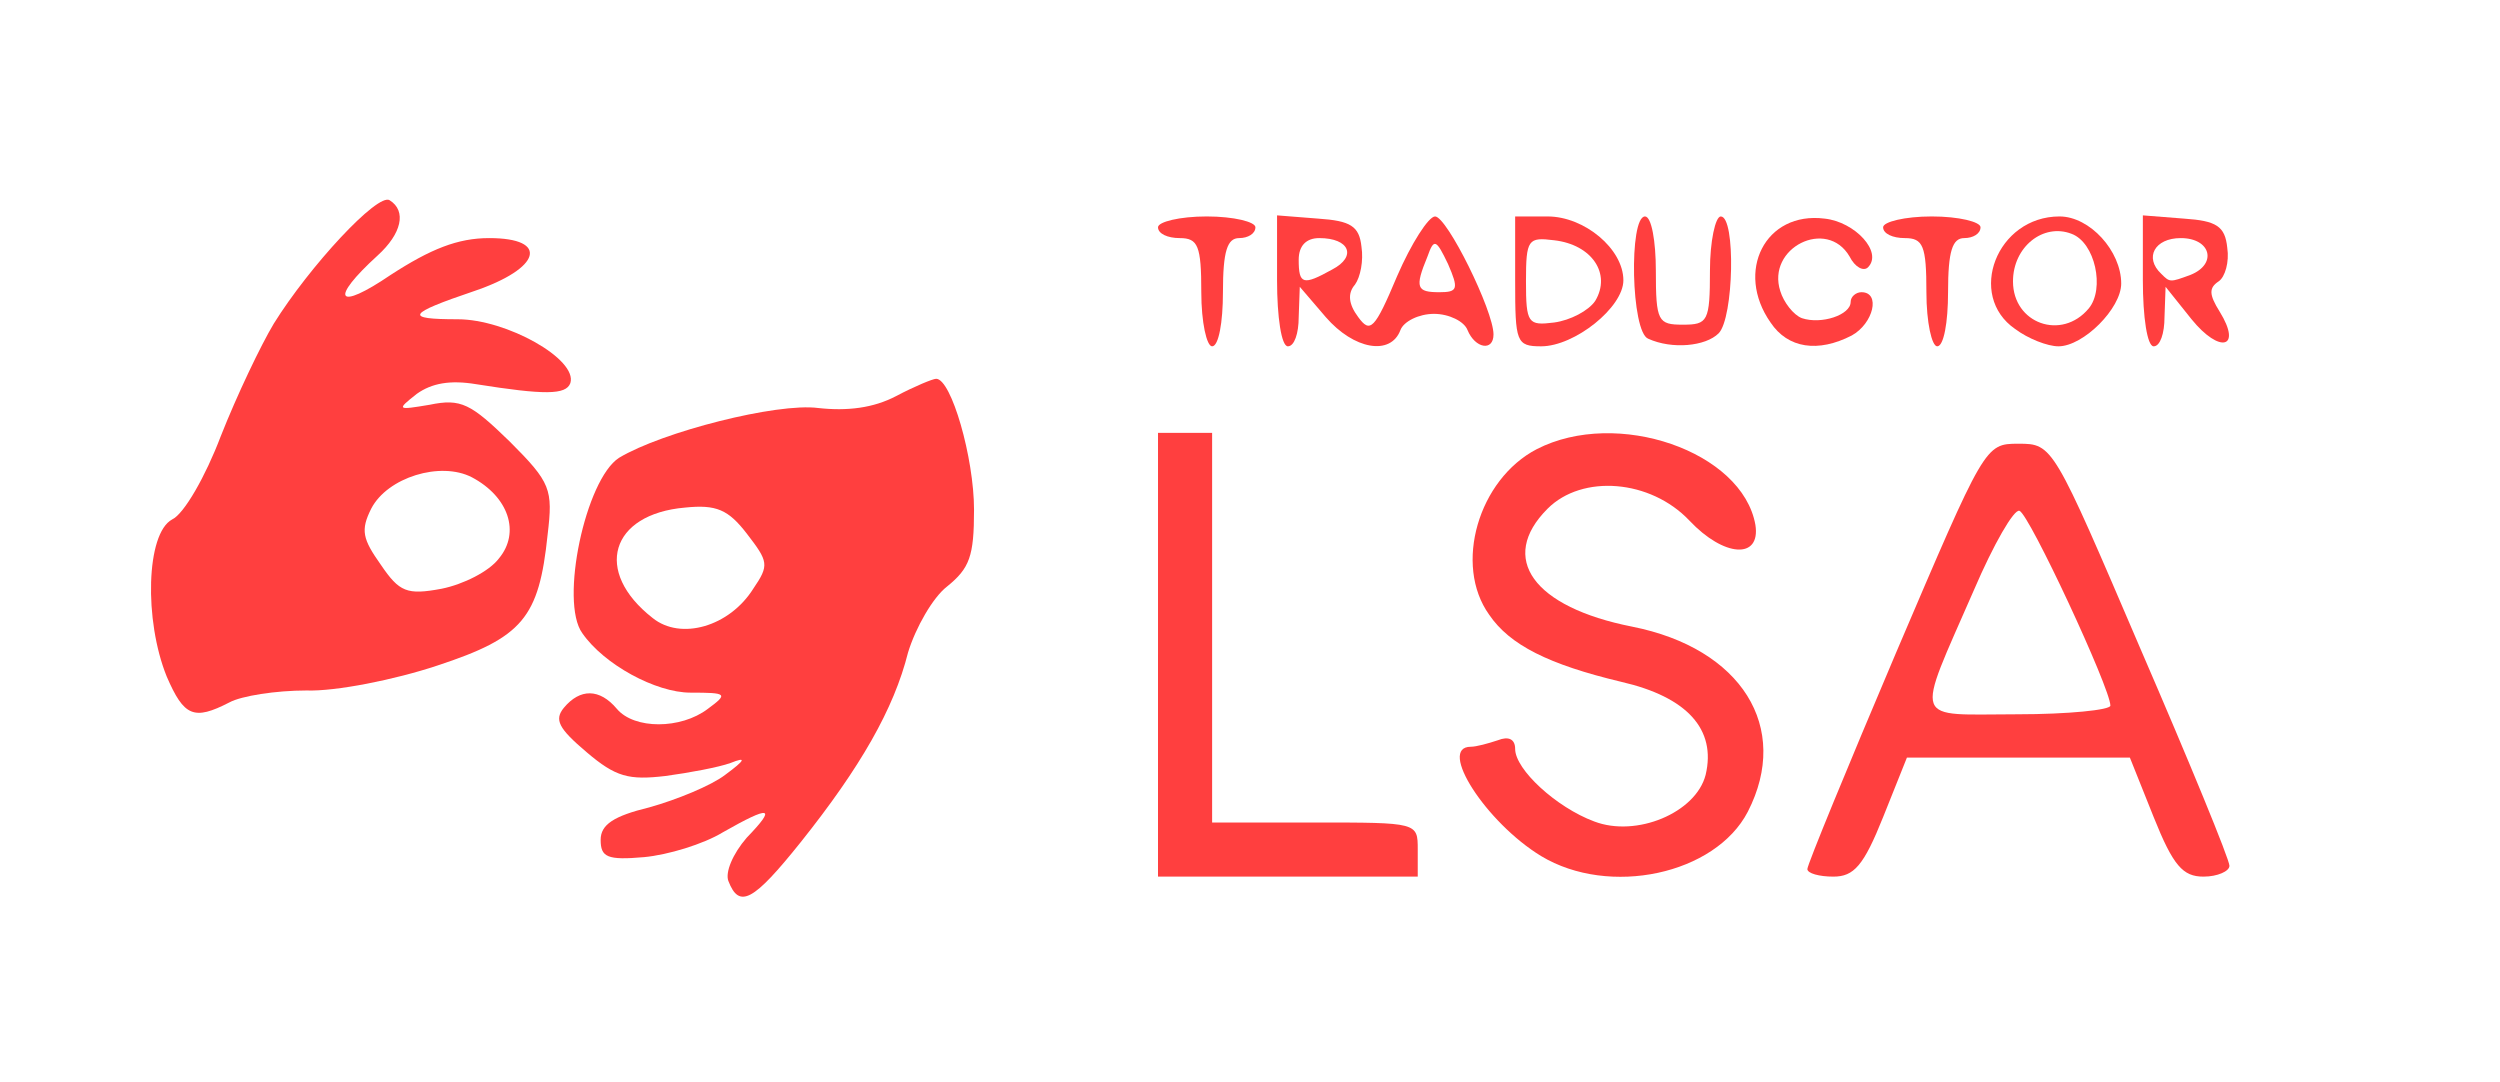 <?xml version="1.0" encoding="utf-8"?>
<!DOCTYPE svg PUBLIC "-//W3C//DTD SVG 1.0//EN" "http://www.w3.org/TR/2001/REC-SVG-20010904/DTD/svg10.dtd">
<svg version="1.0" xmlns="http://www.w3.org/2000/svg" width="231px" height="100px" viewBox="0 0 231 100" preserveAspectRatio="xMidYMid meet">
 <g fill="#ff3f3f">
  <path d="M67.3 81.4 c-0.3 -0.8 0.4 -2.5 1.7 -4 2.8 -2.9 2.2 -3 -2.2 -0.5 -1.8 1.1 -5.1 2.1 -7.3 2.3 -3.4 0.3 -4 0 -4 -1.6 0 -1.4 1.2 -2.2 4.5 -3 2.5 -0.7 5.7 -2 7 -3 1.9 -1.4 2 -1.7 0.5 -1.1 -1.1 0.4 -3.8 0.9 -6 1.2 -3.4 0.4 -4.6 0.1 -7.3 -2.2 -2.6 -2.2 -3 -3 -2.1 -4.1 1.5 -1.8 3.3 -1.8 4.9 0.1 1.6 1.9 5.9 1.9 8.4 0 1.9 -1.4 1.8 -1.5 -1.6 -1.5 -3.2 0 -8 -2.6 -10 -5.5 -2.1 -2.9 0.3 -14.2 3.4 -16.2 4 -2.4 14.6 -5.1 18.4 -4.6 2.7 0.3 5.1 0 7.2 -1.1 1.7 -0.9 3.4 -1.6 3.7 -1.6 1.4 0 3.5 7.3 3.5 12.1 0 4.3 -0.4 5.4 -2.5 7.1 -1.3 1 -2.9 3.8 -3.6 6.1 -1.3 5.2 -4.4 10.6 -9.9 17.5 -4.4 5.5 -5.7 6.2 -6.7 3.6z m2.3 -27 c1.5 -2.2 1.4 -2.5 -0.6 -5.1 -1.7 -2.2 -2.8 -2.7 -5.7 -2.4 -6.9 0.6 -8.5 5.9 -3 10.2 2.6 2.1 7.1 0.8 9.3 -2.7z"/>
  <path d="M107 60.5 l0 -20.5 2.5 0 2.5 0 0 18 0 18 9.5 0 c9.5 0 9.5 0 9.5 2.5 l0 2.5 -12 0 -12 0 0 -20.5z"/>
  <path d="M142.4 79.1 c-5.1 -3.1 -9.6 -10.1 -6.5 -10.1 0.5 0 1.6 -0.3 2.5 -0.6 1 -0.4 1.6 -0.1 1.6 0.8 0 1.9 3.8 5.4 7.3 6.7 3.9 1.5 9.4 -0.8 10.3 -4.3 1 -4.2 -1.7 -7.2 -7.8 -8.6 -6.7 -1.6 -10.3 -3.4 -12.2 -6.2 -3.3 -4.6 -1 -12.5 4.4 -15.3 7.4 -3.8 19 0.2 20.2 7 0.5 3.2 -2.9 3 -6.1 -0.4 -3.6 -3.8 -9.9 -4.3 -13.1 -1.1 -4.6 4.6 -1.3 9.1 7.8 10.9 10.1 2 14.7 9.3 10.7 17.1 -3 5.8 -12.8 7.9 -19.1 4.1z"/>
  <path d="M167 80.3 c0 -0.4 3.7 -9.4 8.2 -20 8.2 -19.2 8.2 -19.3 11.3 -19.3 3.2 0 3.2 0.1 11.3 19 4.5 10.4 8.2 19.4 8.2 20 0 0.5 -1.1 1 -2.4 1 -1.9 0 -2.8 -1 -4.6 -5.5 l-2.2 -5.5 -10.3 0 -10.3 0 -2.2 5.5 c-1.8 4.5 -2.7 5.5 -4.6 5.5 -1.3 0 -2.4 -0.3 -2.4 -0.7z m28 -15.1 c0 -1.6 -7.5 -17.7 -8.4 -18 -0.5 -0.2 -2.4 3.1 -4.2 7.3 -5.5 12.6 -5.8 11.5 4 11.5 4.7 0 8.6 -0.4 8.6 -0.8z"/>
  <path d="M15.4 62.5 c-2.1 -5.2 -1.9 -13.2 0.5 -14.5 1.1 -0.5 3.1 -4 4.5 -7.7 1.5 -3.8 3.7 -8.4 4.9 -10.4 3.3 -5.3 9.6 -12.1 10.7 -11.4 1.6 1 1.1 3.1 -1.1 5.1 -4.5 4.1 -3.8 5.2 1.2 1.8 3.7 -2.4 6.2 -3.4 9.1 -3.4 5.6 0 4.8 2.8 -1.4 4.9 -6.2 2.1 -6.5 2.6 -1.5 2.6 4.5 0 11.1 3.7 10.4 5.9 -0.4 1.1 -2.4 1.1 -8.7 0.1 -2.4 -0.4 -4.1 -0.1 -5.5 0.9 -1.9 1.5 -1.8 1.5 1.2 1 2.9 -0.6 3.8 -0.1 7.4 3.4 3.8 3.8 4 4.4 3.5 8.6 -0.8 7.7 -2.3 9.5 -10.2 12.1 -3.9 1.3 -9.4 2.4 -12.1 2.3 -2.8 0 -6 0.5 -7.1 1.1 -3.3 1.7 -4.2 1.3 -5.8 -2.4z m30.7 -10.9 c2 -2.4 0.9 -5.7 -2.5 -7.5 -2.9 -1.5 -7.8 0 -9.3 2.9 -1 2 -0.8 2.8 0.9 5.2 1.7 2.5 2.4 2.8 5.6 2.2 2 -0.4 4.4 -1.6 5.3 -2.8z"/>
  <path d="M111 27 c0 -4.3 -0.3 -5 -2 -5 -1.1 0 -2 -0.4 -2 -1 0 -0.5 2 -1 4.5 -1 2.5 0 4.5 0.5 4.5 1 0 0.6 -0.7 1 -1.5 1 -1.1 0 -1.5 1.2 -1.5 5 0 2.8 -0.4 5 -1 5 -0.5 0 -1 -2.2 -1 -5z"/>
  <path d="M118 25.9 l0 -6 3.8 0.3 c3 0.2 3.8 0.7 4 2.6 0.2 1.3 -0.1 2.8 -0.6 3.5 -0.7 0.8 -0.6 1.8 0.3 3 1.1 1.5 1.5 1.2 3.6 -3.8 1.3 -3 2.9 -5.5 3.5 -5.5 1.1 0 5.4 8.7 5.4 10.9 0 1.6 -1.7 1.3 -2.4 -0.4 -0.3 -0.8 -1.7 -1.5 -3.1 -1.5 -1.4 0 -2.8 0.7 -3.1 1.5 -0.9 2.4 -4.3 1.8 -6.9 -1.2 l-2.4 -2.8 -0.1 2.8 c0 1.5 -0.4 2.7 -1 2.7 -0.6 0 -1 -2.7 -1 -6.1z m15.8 -1.5 c-1.1 -2.3 -1.3 -2.4 -1.9 -0.7 -1.2 2.9 -1 3.3 1.1 3.3 1.7 0 1.8 -0.3 0.8 -2.6z m-10.7 0.5 c2.3 -1.2 1.6 -2.9 -1.2 -2.9 -1.2 0 -1.9 0.7 -1.9 2 0 2.3 0.4 2.4 3.1 0.9z"/>
  <path d="M140 26 l0 -6 3 0 c3.4 0 7 3 7 5.9 0 2.5 -4.5 6.1 -7.6 6.1 -2.3 0 -2.4 -0.4 -2.4 -6z m7.4 1.8 c1.5 -2.5 -0.3 -5.2 -3.8 -5.6 -2.4 -0.3 -2.6 -0.1 -2.6 3.8 0 3.9 0.2 4.1 2.6 3.8 1.5 -0.2 3.2 -1.1 3.8 -2z"/>
  <path d="M152.3 31.3 c-1.6 -0.6 -1.8 -11.3 -0.3 -11.3 0.6 0 1 2.3 1 5 0 4.7 0.2 5 2.5 5 2.3 0 2.5 -0.3 2.5 -5 0 -2.7 0.5 -5 1 -5 1.4 0 1.2 9.4 -0.2 10.8 -1.2 1.2 -4.3 1.5 -6.5 0.5z"/>
  <path d="M163.6 29.8 c-3.3 -4.7 -0.5 -10.3 5 -9.6 2.8 0.3 5.4 3.1 4 4.5 -0.4 0.4 -1.2 0 -1.7 -1 -2.1 -3.6 -7.7 -0.8 -6.4 3.2 0.3 1 1.2 2.2 2 2.5 1.8 0.6 4.5 -0.3 4.5 -1.5 0 -0.5 0.5 -0.9 1 -0.9 1.8 0 1.1 2.9 -0.9 4 -3.1 1.6 -5.9 1.2 -7.5 -1.2z"/>
  <path d="M178 27 c0 -4.3 -0.3 -5 -2 -5 -1.1 0 -2 -0.4 -2 -1 0 -0.5 2 -1 4.5 -1 2.5 0 4.5 0.5 4.5 1 0 0.6 -0.7 1 -1.5 1 -1.1 0 -1.5 1.2 -1.5 5 0 2.8 -0.4 5 -1 5 -0.5 0 -1 -2.2 -1 -5z"/>
  <path d="M186.2 30.4 c-4.5 -3.1 -1.7 -10.4 4.1 -10.4 2.8 0 5.7 3.2 5.7 6.2 0 2.3 -3.5 5.8 -5.8 5.8 -1 0 -2.8 -0.7 -4 -1.6z m6.8 -1.9 c1.5 -1.8 0.6 -6.1 -1.6 -6.9 -2.6 -1 -5.4 1.2 -5.4 4.4 0 3.9 4.5 5.5 7 2.5z"/>
  <path d="M198 25.9 l0 -6 3.8 0.3 c3 0.2 3.8 0.7 4 2.7 0.2 1.3 -0.2 2.7 -0.8 3.1 -0.9 0.6 -0.9 1.2 0.1 2.8 2.1 3.4 0 3.9 -2.6 0.7 l-2.4 -3 -0.1 2.8 c0 1.5 -0.4 2.7 -1 2.7 -0.6 0 -1 -2.7 -1 -6.1z m4.4 -0.5 c2.5 -1 1.9 -3.4 -0.9 -3.4 -2.4 0 -3.4 1.8 -1.8 3.3 0.8 0.8 0.8 0.8 2.7 0.1z"/>
 </g>
</svg>